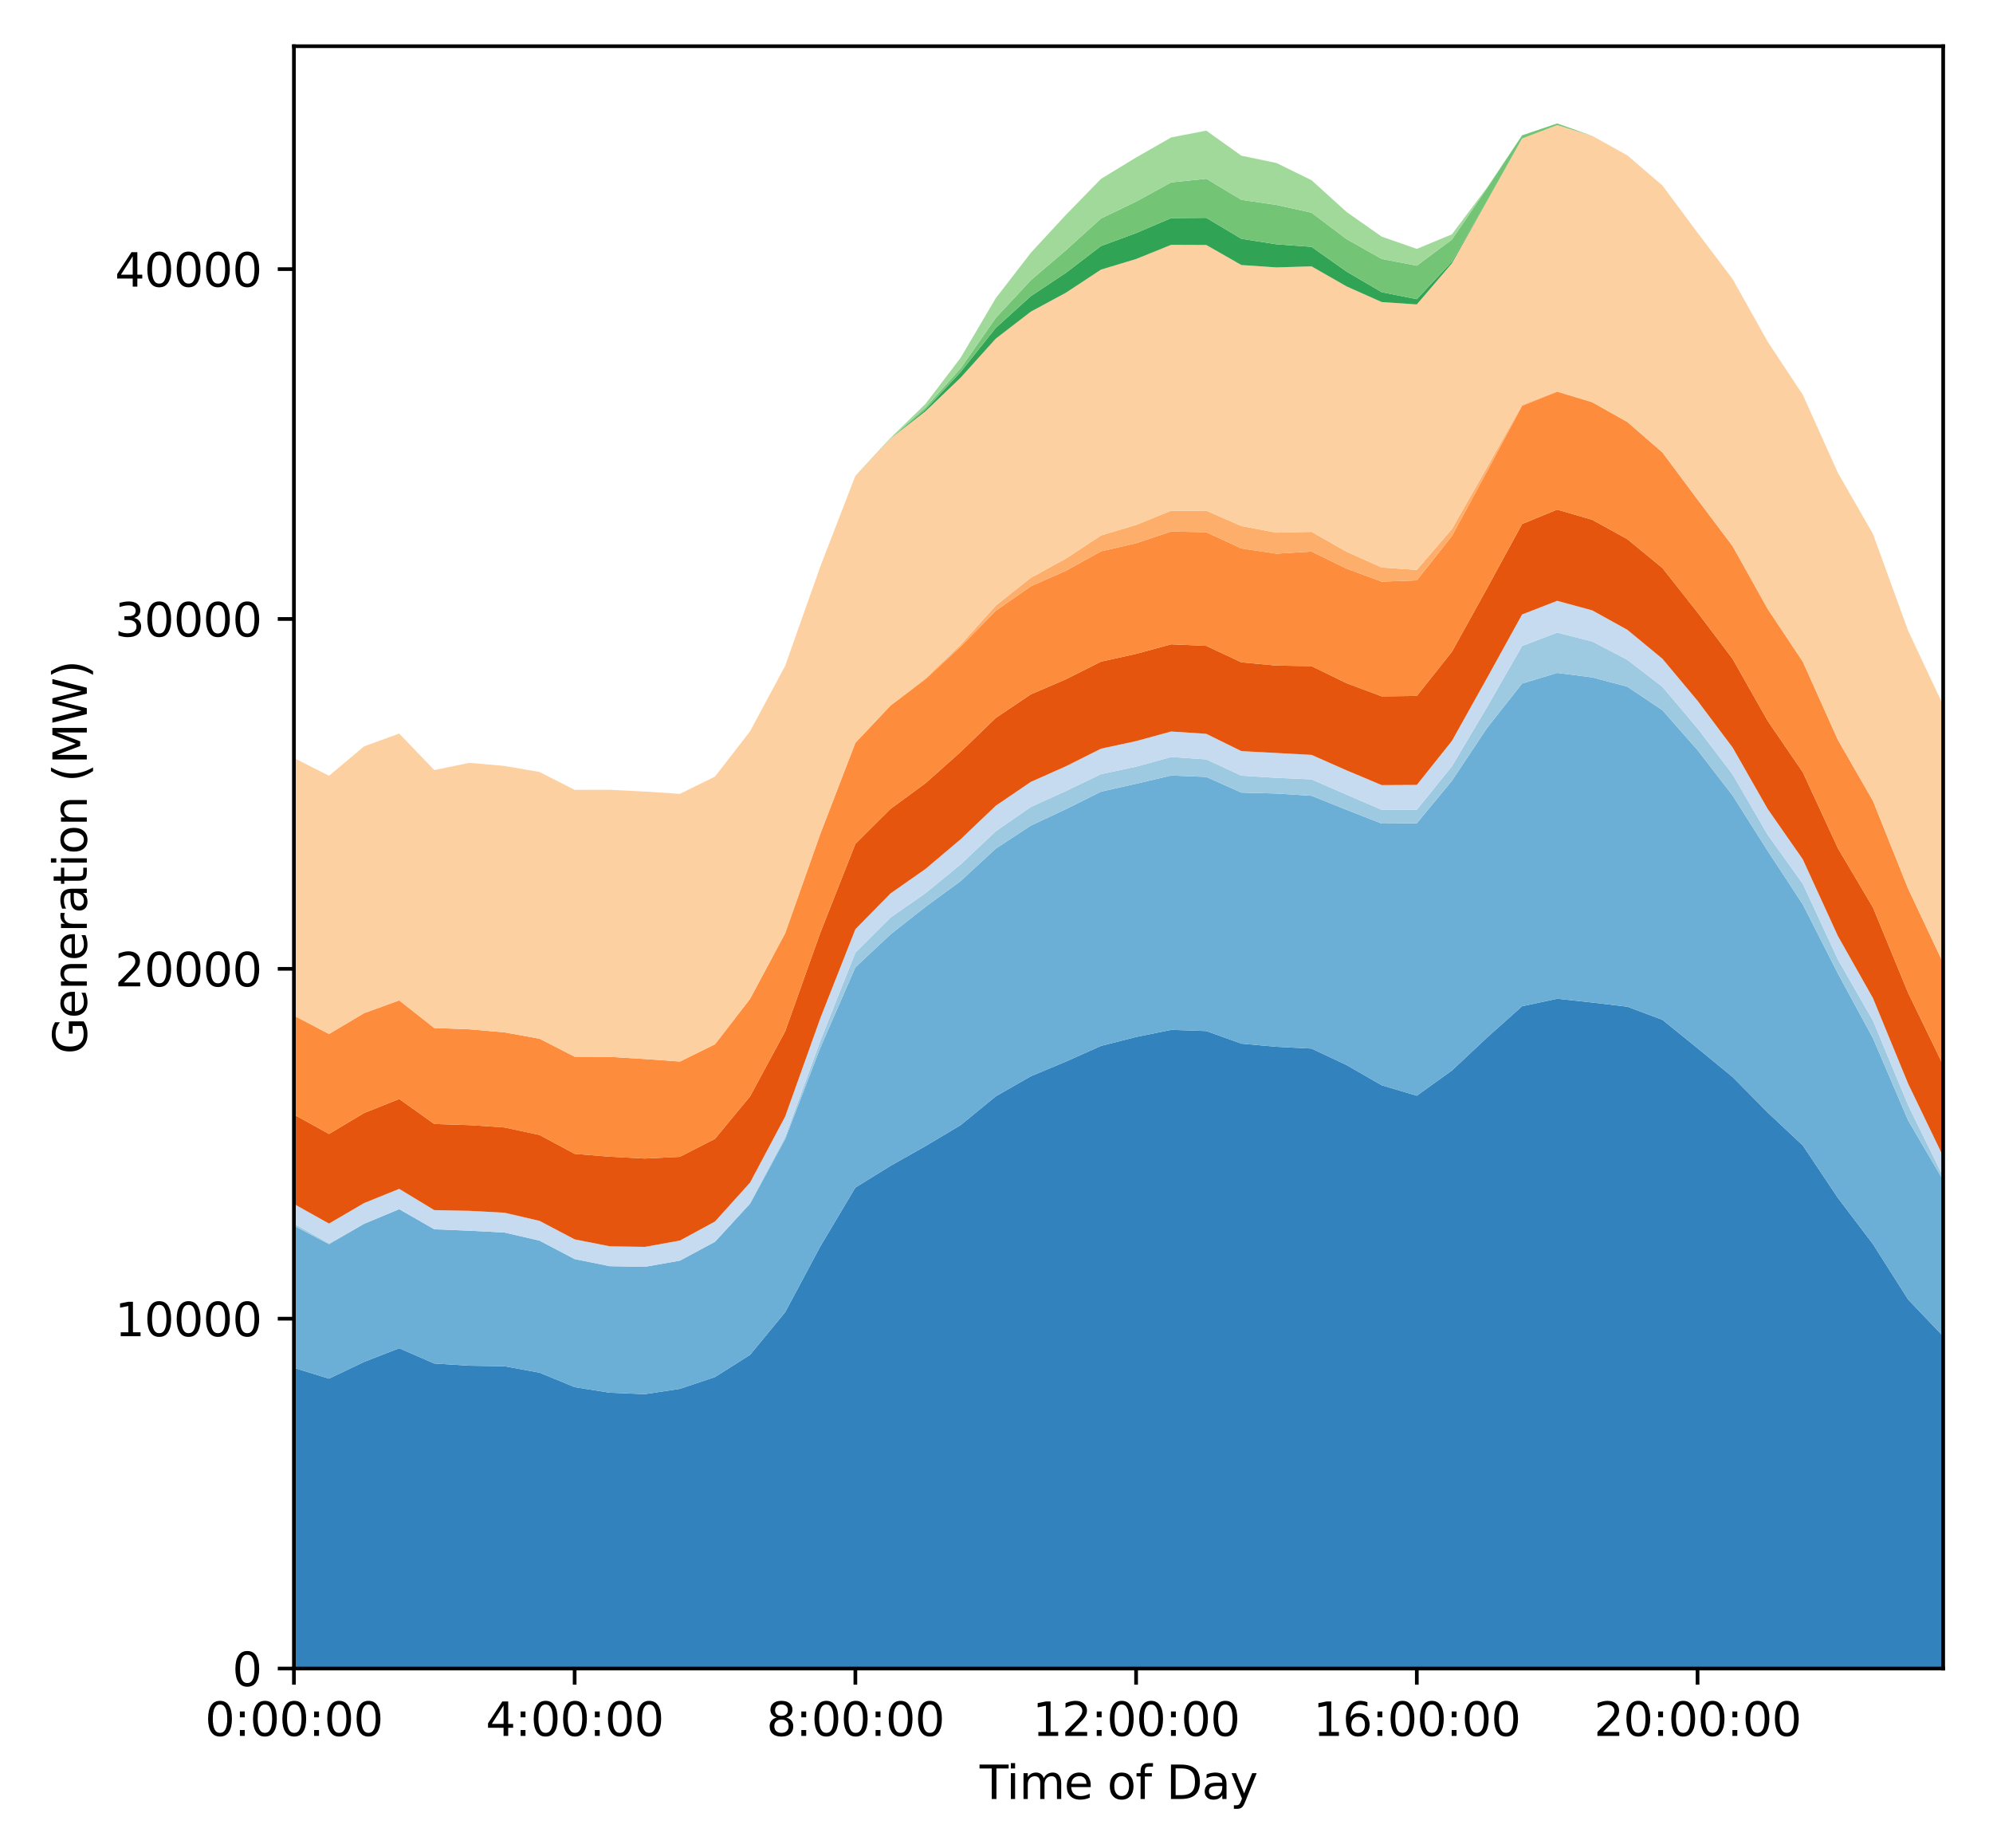 <?xml version="1.0" encoding="utf-8" standalone="no"?>
<!DOCTYPE svg PUBLIC "-//W3C//DTD SVG 1.1//EN"
  "http://www.w3.org/Graphics/SVG/1.1/DTD/svg11.dtd">
<svg height="400.56pt" version="1.1" viewBox="0 0 432 400.56" width="432pt" xmlns="http://www.w3.org/2000/svg" xmlns:xlink="http://www.w3.org/1999/xlink">
 <defs>
  <style type="text/css">*{stroke-linecap:butt;stroke-linejoin:round;}</style>
 </defs>
 <g id="figure_1">
  <g id="patch_1">
   <path d="M 0 400.56 
L 432 400.56 
L 432 0 
L 0 0 
z
" style="fill:#ffffff;"/>
  </g>
  <g id="axes_1">
   <g id="patch_2">
    <path d="M 63.71 361.654 
L 421.2 361.654 
L 421.2 10.014 
L 63.71 10.014 
z
" style="fill:#ffffff;"/>
   </g>
   <g id="PolyCollection_1">
    <path clip-path="url(#p3f88d09dbf)" d="M 63.71 296.484 
L 63.71 361.654 
L 71.316 361.654 
L 78.922 361.654 
L 86.529 361.654 
L 94.135 361.654 
L 101.741 361.654 
L 109.347 361.654 
L 116.953 361.654 
L 124.559 361.654 
L 132.166 361.654 
L 139.772 361.654 
L 147.378 361.654 
L 154.984 361.654 
L 162.59 361.654 
L 170.196 361.654 
L 177.803 361.654 
L 185.409 361.654 
L 193.015 361.654 
L 200.621 361.654 
L 208.227 361.654 
L 215.833 361.654 
L 223.44 361.654 
L 231.046 361.654 
L 238.652 361.654 
L 246.258 361.654 
L 253.864 361.654 
L 261.47 361.654 
L 269.077 361.654 
L 276.683 361.654 
L 284.289 361.654 
L 291.895 361.654 
L 299.501 361.654 
L 307.107 361.654 
L 314.714 361.654 
L 322.32 361.654 
L 329.926 361.654 
L 337.532 361.654 
L 345.138 361.654 
L 352.744 361.654 
L 360.351 361.654 
L 367.957 361.654 
L 375.563 361.654 
L 383.169 361.654 
L 390.775 361.654 
L 398.381 361.654 
L 405.988 361.654 
L 413.594 361.654 
L 421.2 361.654 
L 421.2 289.639 
L 421.2 289.639 
L 413.594 281.653 
L 405.988 269.67 
L 398.381 259.648 
L 390.775 248.275 
L 383.169 241.144 
L 375.563 233.445 
L 367.957 227.204 
L 360.351 221.048 
L 352.744 218.199 
L 345.138 217.292 
L 337.532 216.472 
L 329.926 218.102 
L 322.32 224.891 
L 314.714 232.03 
L 307.107 237.494 
L 299.501 235.234 
L 291.895 230.852 
L 284.289 227.276 
L 276.683 226.89 
L 269.077 226.202 
L 261.47 223.479 
L 253.864 223.222 
L 246.258 224.762 
L 238.652 226.7 
L 231.046 230.091 
L 223.44 233.276 
L 215.833 237.637 
L 208.227 243.866 
L 200.621 248.402 
L 193.015 252.699 
L 185.409 257.405 
L 177.803 270.176 
L 170.196 284.411 
L 162.59 293.656 
L 154.984 298.474 
L 147.378 301.025 
L 139.772 302.184 
L 132.166 301.864 
L 124.559 300.656 
L 116.953 297.526 
L 109.347 296.129 
L 101.741 296.012 
L 94.135 295.54 
L 86.529 292.228 
L 78.922 295.188 
L 71.316 298.817 
L 63.71 296.484 
z
" style="fill:#3182bd;"/>
   </g>
   <g id="PolyCollection_2">
    <path clip-path="url(#p3f88d09dbf)" d="M 63.71 265.662 
L 63.71 296.484 
L 71.316 298.817 
L 78.922 295.188 
L 86.529 292.228 
L 94.135 295.54 
L 101.741 296.012 
L 109.347 296.129 
L 116.953 297.526 
L 124.559 300.656 
L 132.166 301.864 
L 139.772 302.184 
L 147.378 301.025 
L 154.984 298.474 
L 162.59 293.656 
L 170.196 284.411 
L 177.803 270.176 
L 185.409 257.405 
L 193.015 252.699 
L 200.621 248.402 
L 208.227 243.866 
L 215.833 237.637 
L 223.44 233.276 
L 231.046 230.091 
L 238.652 226.7 
L 246.258 224.762 
L 253.864 223.222 
L 261.47 223.479 
L 269.077 226.202 
L 276.683 226.89 
L 284.289 227.276 
L 291.895 230.852 
L 299.501 235.234 
L 307.107 237.494 
L 314.714 232.03 
L 322.32 224.891 
L 329.926 218.102 
L 337.532 216.472 
L 345.138 217.292 
L 352.744 218.199 
L 360.351 221.048 
L 367.957 227.204 
L 375.563 233.445 
L 383.169 241.144 
L 390.775 248.275 
L 398.381 259.648 
L 405.988 269.67 
L 413.594 281.653 
L 421.2 289.639 
L 421.2 255.823 
L 421.2 255.823 
L 413.594 242.818 
L 405.988 225.052 
L 398.381 211.01 
L 390.775 196.039 
L 383.169 184.441 
L 375.563 172.443 
L 367.957 162.576 
L 360.351 153.945 
L 352.744 148.84 
L 345.138 146.819 
L 337.532 145.849 
L 329.926 148.158 
L 322.32 157.792 
L 314.714 169.237 
L 307.107 178.433 
L 299.501 178.507 
L 291.895 175.536 
L 284.289 172.479 
L 276.683 171.998 
L 269.077 171.794 
L 261.47 168.395 
L 253.864 168.092 
L 246.258 169.873 
L 238.652 171.587 
L 231.046 175.38 
L 223.44 178.947 
L 215.833 183.932 
L 208.227 190.974 
L 200.621 196.547 
L 193.015 202.532 
L 185.409 209.662 
L 177.803 227.111 
L 170.196 246.872 
L 162.59 260.908 
L 154.984 269.153 
L 147.378 273.237 
L 139.772 274.579 
L 132.166 274.438 
L 124.559 272.903 
L 116.953 268.909 
L 109.347 267.147 
L 101.741 266.751 
L 94.135 266.445 
L 86.529 262.094 
L 78.922 265.257 
L 71.316 269.676 
L 63.71 265.662 
z
" style="fill:#6baed6;"/>
   </g>
   <g id="PolyCollection_3">
    <path clip-path="url(#p3f88d09dbf)" d="M 63.71 265.202 
L 63.71 265.662 
L 71.316 269.676 
L 78.922 265.257 
L 86.529 262.094 
L 94.135 266.445 
L 101.741 266.751 
L 109.347 267.147 
L 116.953 268.909 
L 124.559 272.903 
L 132.166 274.438 
L 139.772 274.579 
L 147.378 273.237 
L 154.984 269.153 
L 162.59 260.908 
L 170.196 246.872 
L 177.803 227.111 
L 185.409 209.662 
L 193.015 202.532 
L 200.621 196.547 
L 208.227 190.974 
L 215.833 183.932 
L 223.44 178.947 
L 231.046 175.38 
L 238.652 171.587 
L 246.258 169.873 
L 253.864 168.092 
L 261.47 168.395 
L 269.077 171.794 
L 276.683 171.998 
L 284.289 172.479 
L 291.895 175.536 
L 299.501 178.507 
L 307.107 178.433 
L 314.714 169.237 
L 322.32 157.792 
L 329.926 148.158 
L 337.532 145.849 
L 345.138 146.819 
L 352.744 148.84 
L 360.351 153.945 
L 367.957 162.576 
L 375.563 172.443 
L 383.169 184.441 
L 390.775 196.039 
L 398.381 211.01 
L 405.988 225.052 
L 413.594 242.818 
L 421.2 255.823 
L 421.2 255.06 
L 421.2 255.06 
L 413.594 239.517 
L 405.988 221.234 
L 398.381 207.955 
L 390.775 191.557 
L 383.169 180.955 
L 375.563 167.861 
L 367.957 157.865 
L 360.351 148.865 
L 352.744 143.017 
L 345.138 139.04 
L 337.532 137.11 
L 329.926 140.014 
L 322.32 153.278 
L 314.714 166.087 
L 307.107 175.504 
L 299.501 175.528 
L 291.895 172.238 
L 284.289 168.925 
L 276.683 168.593 
L 269.077 168.116 
L 261.47 164.593 
L 253.864 164.078 
L 246.258 166.173 
L 238.652 167.794 
L 231.046 171.443 
L 223.44 174.908 
L 215.833 180.18 
L 208.227 187.359 
L 200.621 193.584 
L 193.015 198.883 
L 185.409 206.477 
L 177.803 225.647 
L 170.196 246.413 
L 162.59 260.7 
L 154.984 269.114 
L 147.378 273.237 
L 139.772 274.579 
L 132.166 274.438 
L 124.559 272.892 
L 116.953 268.873 
L 109.347 267.147 
L 101.741 266.751 
L 94.135 266.414 
L 86.529 262.045 
L 78.922 265.203 
L 71.316 269.495 
L 63.71 265.202 
z
" style="fill:#9ecae1;"/>
   </g>
   <g id="PolyCollection_4">
    <path clip-path="url(#p3f88d09dbf)" d="M 63.71 260.955 
L 63.71 265.202 
L 71.316 269.495 
L 78.922 265.203 
L 86.529 262.045 
L 94.135 266.414 
L 101.741 266.751 
L 109.347 267.147 
L 116.953 268.873 
L 124.559 272.892 
L 132.166 274.438 
L 139.772 274.579 
L 147.378 273.237 
L 154.984 269.114 
L 162.59 260.7 
L 170.196 246.413 
L 177.803 225.647 
L 185.409 206.477 
L 193.015 198.883 
L 200.621 193.584 
L 208.227 187.359 
L 215.833 180.18 
L 223.44 174.908 
L 231.046 171.443 
L 238.652 167.794 
L 246.258 166.173 
L 253.864 164.078 
L 261.47 164.593 
L 269.077 168.116 
L 276.683 168.593 
L 284.289 168.925 
L 291.895 172.238 
L 299.501 175.528 
L 307.107 175.504 
L 314.714 166.087 
L 322.32 153.278 
L 329.926 140.014 
L 337.532 137.11 
L 345.138 139.04 
L 352.744 143.017 
L 360.351 148.865 
L 367.957 157.865 
L 375.563 167.861 
L 383.169 180.955 
L 390.775 191.557 
L 398.381 207.955 
L 405.988 221.234 
L 413.594 239.517 
L 421.2 255.06 
L 421.2 250.661 
L 421.2 250.661 
L 413.594 234.861 
L 405.988 216.354 
L 398.381 202.873 
L 390.775 186.263 
L 383.169 175.347 
L 375.563 162.017 
L 367.957 151.885 
L 360.351 142.786 
L 352.744 136.51 
L 345.138 132.298 
L 337.532 130.225 
L 329.926 133.183 
L 322.32 146.965 
L 314.714 160.588 
L 307.107 170.129 
L 299.501 170.17 
L 291.895 166.977 
L 284.289 163.617 
L 276.683 163.205 
L 269.077 162.798 
L 261.47 159.057 
L 253.864 158.551 
L 246.258 160.628 
L 238.652 162.269 
L 231.046 166.084 
L 223.44 169.469 
L 215.833 174.644 
L 208.227 181.9 
L 200.621 188.333 
L 193.015 193.659 
L 185.409 201.408 
L 177.803 220.711 
L 170.196 241.99 
L 162.59 256.305 
L 154.984 264.755 
L 147.378 268.883 
L 139.772 270.258 
L 132.166 270.131 
L 124.559 268.624 
L 116.953 264.619 
L 109.347 262.851 
L 101.741 262.442 
L 94.135 262.29 
L 86.529 257.683 
L 78.922 260.758 
L 71.316 265.204 
L 63.71 260.955 
z
" style="fill:#c6dbef;"/>
   </g>
   <g id="PolyCollection_5">
    <path clip-path="url(#p3f88d09dbf)" d="M 63.71 241.577 
L 63.71 260.955 
L 71.316 265.204 
L 78.922 260.758 
L 86.529 257.683 
L 94.135 262.29 
L 101.741 262.442 
L 109.347 262.851 
L 116.953 264.619 
L 124.559 268.624 
L 132.166 270.131 
L 139.772 270.258 
L 147.378 268.883 
L 154.984 264.755 
L 162.59 256.305 
L 170.196 241.99 
L 177.803 220.711 
L 185.409 201.408 
L 193.015 193.659 
L 200.621 188.333 
L 208.227 181.9 
L 215.833 174.644 
L 223.44 169.469 
L 231.046 166.084 
L 238.652 162.269 
L 246.258 160.628 
L 253.864 158.551 
L 261.47 159.057 
L 269.077 162.798 
L 276.683 163.205 
L 284.289 163.617 
L 291.895 166.977 
L 299.501 170.17 
L 307.107 170.129 
L 314.714 160.588 
L 322.32 146.965 
L 329.926 133.183 
L 337.532 130.225 
L 345.138 132.298 
L 352.744 136.51 
L 360.351 142.786 
L 367.957 151.885 
L 375.563 162.017 
L 383.169 175.347 
L 390.775 186.263 
L 398.381 202.873 
L 405.988 216.354 
L 413.594 234.861 
L 421.2 250.661 
L 421.2 230.875 
L 421.2 230.875 
L 413.594 215.189 
L 405.988 196.706 
L 398.381 183.853 
L 390.775 167.379 
L 383.169 156.265 
L 375.563 142.821 
L 367.957 132.75 
L 360.351 123.115 
L 352.744 116.87 
L 345.138 112.667 
L 337.532 110.451 
L 329.926 113.575 
L 322.32 127.537 
L 314.714 141.274 
L 307.107 150.839 
L 299.501 150.93 
L 291.895 148.089 
L 284.289 144.383 
L 276.683 144.254 
L 269.077 143.555 
L 261.47 139.986 
L 253.864 139.649 
L 246.258 141.724 
L 238.652 143.407 
L 231.046 147.226 
L 223.44 150.497 
L 215.833 155.609 
L 208.227 162.979 
L 200.621 169.756 
L 193.015 175.331 
L 185.409 182.91 
L 177.803 202.195 
L 170.196 223.534 
L 162.59 237.628 
L 154.984 246.83 
L 147.378 250.733 
L 139.772 251.112 
L 132.166 250.711 
L 124.559 250.092 
L 116.953 246.003 
L 109.347 244.371 
L 101.741 243.864 
L 94.135 243.623 
L 86.529 238.203 
L 78.922 241.245 
L 71.316 245.785 
L 63.71 241.577 
z
" style="fill:#e6550d;"/>
   </g>
   <g id="PolyCollection_6">
    <path clip-path="url(#p3f88d09dbf)" d="M 63.71 220.128 
L 63.71 241.577 
L 71.316 245.785 
L 78.922 241.245 
L 86.529 238.203 
L 94.135 243.623 
L 101.741 243.864 
L 109.347 244.371 
L 116.953 246.003 
L 124.559 250.092 
L 132.166 250.711 
L 139.772 251.112 
L 147.378 250.733 
L 154.984 246.83 
L 162.59 237.628 
L 170.196 223.534 
L 177.803 202.195 
L 185.409 182.91 
L 193.015 175.331 
L 200.621 169.756 
L 208.227 162.979 
L 215.833 155.609 
L 223.44 150.497 
L 231.046 147.226 
L 238.652 143.407 
L 246.258 141.724 
L 253.864 139.649 
L 261.47 139.986 
L 269.077 143.555 
L 276.683 144.254 
L 284.289 144.383 
L 291.895 148.089 
L 299.501 150.93 
L 307.107 150.839 
L 314.714 141.274 
L 322.32 127.537 
L 329.926 113.575 
L 337.532 110.451 
L 345.138 112.667 
L 352.744 116.87 
L 360.351 123.115 
L 367.957 132.75 
L 375.563 142.821 
L 383.169 156.265 
L 390.775 167.379 
L 398.381 183.853 
L 405.988 196.706 
L 413.594 215.189 
L 421.2 230.875 
L 421.2 208.741 
L 421.2 208.741 
L 413.594 192.606 
L 405.988 173.604 
L 398.381 160.371 
L 390.775 143.432 
L 383.169 132.003 
L 375.563 118.386 
L 367.957 108.277 
L 360.351 98.071 
L 352.744 91.467 
L 345.138 87.181 
L 337.532 84.904 
L 329.926 87.973 
L 322.32 102.17 
L 314.714 116.173 
L 307.107 125.788 
L 299.501 126.072 
L 291.895 123.261 
L 284.289 119.55 
L 276.683 120.011 
L 269.077 118.874 
L 261.47 115.36 
L 253.864 115.194 
L 246.258 117.745 
L 238.652 119.502 
L 231.046 123.707 
L 223.44 127.074 
L 215.833 132.383 
L 208.227 140.148 
L 200.621 147.195 
L 193.015 152.938 
L 185.409 161.014 
L 177.803 180.761 
L 170.196 202.265 
L 162.59 216.496 
L 154.984 226.344 
L 147.378 230.089 
L 139.772 229.542 
L 132.166 229.077 
L 124.559 229.04 
L 116.953 225.144 
L 109.347 223.761 
L 101.741 223.102 
L 94.135 222.823 
L 86.529 216.836 
L 78.922 219.604 
L 71.316 224.116 
L 63.71 220.128 
z
" style="fill:#fd8d3c;"/>
   </g>
   <g id="PolyCollection_7">
    <path clip-path="url(#p3f88d09dbf)" d="M 63.71 220.128 
L 63.71 220.128 
L 71.316 224.116 
L 78.922 219.604 
L 86.529 216.836 
L 94.135 222.823 
L 101.741 223.102 
L 109.347 223.761 
L 116.953 225.144 
L 124.559 229.04 
L 132.166 229.077 
L 139.772 229.542 
L 147.378 230.089 
L 154.984 226.344 
L 162.59 216.496 
L 170.196 202.265 
L 177.803 180.761 
L 185.409 161.014 
L 193.015 152.938 
L 200.621 147.195 
L 208.227 140.148 
L 215.833 132.383 
L 223.44 127.074 
L 231.046 123.707 
L 238.652 119.502 
L 246.258 117.745 
L 253.864 115.194 
L 261.47 115.36 
L 269.077 118.874 
L 276.683 120.011 
L 284.289 119.55 
L 291.895 123.261 
L 299.501 126.072 
L 307.107 125.788 
L 314.714 116.173 
L 322.32 102.17 
L 329.926 87.973 
L 337.532 84.904 
L 345.138 87.181 
L 352.744 91.467 
L 360.351 98.071 
L 367.957 108.277 
L 375.563 118.386 
L 383.169 132.003 
L 390.775 143.432 
L 398.381 160.371 
L 405.988 173.604 
L 413.594 192.606 
L 421.2 208.741 
L 421.2 208.741 
L 421.2 208.741 
L 413.594 192.606 
L 405.988 173.604 
L 398.381 160.371 
L 390.775 143.432 
L 383.169 132.003 
L 375.563 118.386 
L 367.957 108.276 
L 360.351 98.07 
L 352.744 91.465 
L 345.138 87.179 
L 337.532 84.795 
L 329.926 87.757 
L 322.32 101.32 
L 314.714 114.682 
L 307.107 123.517 
L 299.501 123.006 
L 291.895 119.594 
L 284.289 115.272 
L 276.683 115.456 
L 269.077 114.015 
L 261.47 110.689 
L 253.864 110.693 
L 246.258 113.777 
L 238.652 116.059 
L 231.046 121.07 
L 223.44 125.238 
L 215.833 131.272 
L 208.227 139.759 
L 200.621 147 
L 193.015 152.936 
L 185.409 161.013 
L 177.803 180.761 
L 170.196 202.264 
L 162.59 216.496 
L 154.984 226.344 
L 147.378 230.089 
L 139.772 229.542 
L 132.166 229.077 
L 124.559 229.04 
L 116.953 225.144 
L 109.347 223.761 
L 101.741 223.102 
L 94.135 222.823 
L 86.529 216.836 
L 78.922 219.604 
L 71.316 224.116 
L 63.71 220.128 
z
" style="fill:#fdae6b;"/>
   </g>
   <g id="PolyCollection_8">
    <path clip-path="url(#p3f88d09dbf)" d="M 63.71 164.29 
L 63.71 220.128 
L 71.316 224.116 
L 78.922 219.604 
L 86.529 216.836 
L 94.135 222.823 
L 101.741 223.102 
L 109.347 223.761 
L 116.953 225.144 
L 124.559 229.04 
L 132.166 229.077 
L 139.772 229.542 
L 147.378 230.089 
L 154.984 226.344 
L 162.59 216.496 
L 170.196 202.264 
L 177.803 180.761 
L 185.409 161.013 
L 193.015 152.936 
L 200.621 147 
L 208.227 139.759 
L 215.833 131.272 
L 223.44 125.238 
L 231.046 121.07 
L 238.652 116.059 
L 246.258 113.777 
L 253.864 110.693 
L 261.47 110.689 
L 269.077 114.015 
L 276.683 115.456 
L 284.289 115.272 
L 291.895 119.594 
L 299.501 123.006 
L 307.107 123.517 
L 314.714 114.682 
L 322.32 101.32 
L 329.926 87.757 
L 337.532 84.795 
L 345.138 87.179 
L 352.744 91.465 
L 360.351 98.07 
L 367.957 108.276 
L 375.563 118.386 
L 383.169 132.003 
L 390.775 143.432 
L 398.381 160.371 
L 405.988 173.604 
L 413.594 192.606 
L 421.2 208.741 
L 421.2 152.856 
L 421.2 152.856 
L 413.594 136.686 
L 405.988 115.748 
L 398.381 102.493 
L 390.775 85.571 
L 383.169 74.078 
L 375.563 60.489 
L 367.957 50.45 
L 360.351 40.221 
L 352.744 33.686 
L 345.138 29.462 
L 337.532 27.114 
L 329.926 30.034 
L 322.32 43.607 
L 314.714 57.08 
L 307.107 65.984 
L 299.501 65.473 
L 291.895 62.081 
L 284.289 57.732 
L 276.683 57.959 
L 269.077 57.442 
L 261.47 53.101 
L 253.864 53.067 
L 246.258 56.139 
L 238.652 58.438 
L 231.046 63.445 
L 223.44 67.552 
L 215.833 73.409 
L 208.227 81.858 
L 200.621 89.129 
L 193.015 95.054 
L 185.409 103.13 
L 177.803 122.823 
L 170.196 144.307 
L 162.59 158.501 
L 154.984 168.325 
L 147.378 172.067 
L 139.772 171.571 
L 132.166 171.187 
L 124.559 171.197 
L 116.953 167.332 
L 109.347 166.016 
L 101.741 165.348 
L 94.135 166.911 
L 86.529 158.996 
L 78.922 161.77 
L 71.316 168.149 
L 63.71 164.29 
z
" style="fill:#fdd0a2;"/>
   </g>
   <g id="PolyCollection_9">
    <path clip-path="url(#p3f88d09dbf)" d="M 63.71 164.29 
L 63.71 164.29 
L 71.316 168.149 
L 78.922 161.77 
L 86.529 158.996 
L 94.135 166.911 
L 101.741 165.348 
L 109.347 166.016 
L 116.953 167.332 
L 124.559 171.197 
L 132.166 171.187 
L 139.772 171.571 
L 147.378 172.067 
L 154.984 168.325 
L 162.59 158.501 
L 170.196 144.307 
L 177.803 122.823 
L 185.409 103.13 
L 193.015 95.054 
L 200.621 89.129 
L 208.227 81.858 
L 215.833 73.409 
L 223.44 67.552 
L 231.046 63.445 
L 238.652 58.438 
L 246.258 56.139 
L 253.864 53.067 
L 261.47 53.101 
L 269.077 57.442 
L 276.683 57.959 
L 284.289 57.732 
L 291.895 62.081 
L 299.501 65.473 
L 307.107 65.984 
L 314.714 57.08 
L 322.32 43.607 
L 329.926 30.034 
L 337.532 27.114 
L 345.138 29.462 
L 352.744 33.686 
L 360.351 40.221 
L 367.957 50.45 
L 375.563 60.489 
L 383.169 74.078 
L 390.775 85.571 
L 398.381 102.493 
L 405.988 115.748 
L 413.594 136.686 
L 421.2 152.856 
L 421.2 152.856 
L 421.2 152.856 
L 413.594 136.686 
L 405.988 115.748 
L 398.381 102.493 
L 390.775 85.571 
L 383.169 74.078 
L 375.563 60.489 
L 367.957 50.45 
L 360.351 40.221 
L 352.744 33.686 
L 345.138 29.462 
L 337.532 27.114 
L 329.926 30.033 
L 322.32 43.562 
L 314.714 56.724 
L 307.107 64.844 
L 299.501 63.326 
L 291.895 58.871 
L 284.289 53.503 
L 276.683 52.946 
L 269.077 51.755 
L 261.47 47.207 
L 253.864 47.267 
L 246.258 50.514 
L 238.652 53.324 
L 231.046 59.128 
L 223.44 64.188 
L 215.833 71.074 
L 208.227 80.619 
L 200.621 88.761 
L 193.015 95.018 
L 185.409 103.13 
L 177.803 122.823 
L 170.196 144.307 
L 162.59 158.501 
L 154.984 168.325 
L 147.378 172.067 
L 139.772 171.571 
L 132.166 171.187 
L 124.559 171.197 
L 116.953 167.332 
L 109.347 166.016 
L 101.741 165.348 
L 94.135 166.911 
L 86.529 158.996 
L 78.922 161.77 
L 71.316 168.149 
L 63.71 164.29 
z
" style="fill:#31a354;"/>
   </g>
   <g id="PolyCollection_10">
    <path clip-path="url(#p3f88d09dbf)" d="M 63.71 164.29 
L 63.71 164.29 
L 71.316 168.149 
L 78.922 161.77 
L 86.529 158.996 
L 94.135 166.911 
L 101.741 165.348 
L 109.347 166.016 
L 116.953 167.332 
L 124.559 171.197 
L 132.166 171.187 
L 139.772 171.571 
L 147.378 172.067 
L 154.984 168.325 
L 162.59 158.501 
L 170.196 144.307 
L 177.803 122.823 
L 185.409 103.13 
L 193.015 95.018 
L 200.621 88.761 
L 208.227 80.619 
L 215.833 71.074 
L 223.44 64.188 
L 231.046 59.128 
L 238.652 53.324 
L 246.258 50.514 
L 253.864 47.267 
L 261.47 47.207 
L 269.077 51.755 
L 276.683 52.946 
L 284.289 53.503 
L 291.895 58.871 
L 299.501 63.326 
L 307.107 64.844 
L 314.714 56.724 
L 322.32 43.562 
L 329.926 30.033 
L 337.532 27.114 
L 345.138 29.462 
L 352.744 33.686 
L 360.351 40.221 
L 367.957 50.45 
L 375.563 60.489 
L 383.169 74.078 
L 390.775 85.571 
L 398.381 102.493 
L 405.988 115.748 
L 413.594 136.686 
L 421.2 152.856 
L 421.2 152.856 
L 421.2 152.856 
L 413.594 136.686 
L 405.988 115.748 
L 398.381 102.492 
L 390.775 85.571 
L 383.169 74.078 
L 375.563 60.489 
L 367.957 50.447 
L 360.351 40.218 
L 352.744 33.68 
L 345.138 29.456 
L 337.532 26.759 
L 329.926 29.332 
L 322.32 40.803 
L 314.714 51.926 
L 307.107 57.581 
L 299.501 56.125 
L 291.895 51.834 
L 284.289 46.104 
L 276.683 44.417 
L 269.077 43.313 
L 261.47 38.74 
L 253.864 39.533 
L 246.258 43.694 
L 238.652 47.352 
L 231.046 54.233 
L 223.44 60.744 
L 215.833 68.916 
L 208.227 79.838 
L 200.621 88.31 
L 193.015 95.014 
L 185.409 103.126 
L 177.803 122.821 
L 170.196 144.305 
L 162.59 158.499 
L 154.984 168.323 
L 147.378 172.067 
L 139.772 171.571 
L 132.166 171.187 
L 124.559 171.197 
L 116.953 167.332 
L 109.347 166.016 
L 101.741 165.348 
L 94.135 166.911 
L 86.529 158.996 
L 78.922 161.77 
L 71.316 168.149 
L 63.71 164.29 
z
" style="fill:#74c476;"/>
   </g>
   <g id="PolyCollection_11">
    <path clip-path="url(#p3f88d09dbf)" d="M 63.71 164.29 
L 63.71 164.29 
L 71.316 168.149 
L 78.922 161.77 
L 86.529 158.996 
L 94.135 166.911 
L 101.741 165.348 
L 109.347 166.016 
L 116.953 167.332 
L 124.559 171.197 
L 132.166 171.187 
L 139.772 171.571 
L 147.378 172.067 
L 154.984 168.323 
L 162.59 158.499 
L 170.196 144.305 
L 177.803 122.821 
L 185.409 103.126 
L 193.015 95.014 
L 200.621 88.31 
L 208.227 79.838 
L 215.833 68.916 
L 223.44 60.744 
L 231.046 54.233 
L 238.652 47.352 
L 246.258 43.694 
L 253.864 39.533 
L 261.47 38.74 
L 269.077 43.313 
L 276.683 44.417 
L 284.289 46.104 
L 291.895 51.834 
L 299.501 56.125 
L 307.107 57.581 
L 314.714 51.926 
L 322.32 40.803 
L 329.926 29.332 
L 337.532 26.759 
L 345.138 29.456 
L 352.744 33.68 
L 360.351 40.218 
L 367.957 50.447 
L 375.563 60.489 
L 383.169 74.078 
L 390.775 85.571 
L 398.381 102.492 
L 405.988 115.748 
L 413.594 136.686 
L 421.2 152.856 
L 421.2 152.856 
L 421.2 152.856 
L 413.594 136.686 
L 405.988 115.748 
L 398.381 102.492 
L 390.775 85.571 
L 383.169 74.078 
L 375.563 60.489 
L 367.957 50.447 
L 360.351 40.218 
L 352.744 33.68 
L 345.138 29.456 
L 337.532 26.759 
L 329.926 29.33 
L 322.32 40.656 
L 314.714 50.787 
L 307.107 53.947 
L 299.501 51.293 
L 291.895 45.953 
L 284.289 39.062 
L 276.683 35.328 
L 269.077 33.745 
L 261.47 28.313 
L 253.864 29.788 
L 246.258 34.139 
L 238.652 38.767 
L 231.046 46.567 
L 223.44 54.794 
L 215.833 64.646 
L 208.227 77.544 
L 200.621 87.529 
L 193.015 94.925 
L 185.409 103.124 
L 177.803 122.821 
L 170.196 144.305 
L 162.59 158.499 
L 154.984 168.323 
L 147.378 172.067 
L 139.772 171.571 
L 132.166 171.187 
L 124.559 171.197 
L 116.953 167.332 
L 109.347 166.016 
L 101.741 165.348 
L 94.135 166.911 
L 86.529 158.996 
L 78.922 161.77 
L 71.316 168.149 
L 63.71 164.29 
z
" style="fill:#a1d99b;"/>
   </g>
   <g id="matplotlib.axis_1">
    <g id="xtick_1">
     <g id="line2d_1">
      <defs>
       <path d="M 0 0 
L 0 3.5 
" id="mf8d3fa1a72" style="stroke:#000000;stroke-width:0.8;"/>
      </defs>
      <g>
       <use style="stroke:#000000;stroke-width:0.8;" x="63.71" xlink:href="#mf8d3fa1a72" y="361.654"/>
      </g>
     </g>
     <g id="text_1">
      <!-- 0:00:00 -->
      <g transform="translate(44.435 376.252)scale(0.1 -0.1)">
       <defs>
        <path d="M 2034 4250 
Q 1547 4250 1301 3770 
Q 1056 3291 1056 2328 
Q 1056 1369 1301 889 
Q 1547 409 2034 409 
Q 2525 409 2770 889 
Q 3016 1369 3016 2328 
Q 3016 3291 2770 3770 
Q 2525 4250 2034 4250 
z
M 2034 4750 
Q 2819 4750 3233 4129 
Q 3647 3509 3647 2328 
Q 3647 1150 3233 529 
Q 2819 -91 2034 -91 
Q 1250 -91 836 529 
Q 422 1150 422 2328 
Q 422 3509 836 4129 
Q 1250 4750 2034 4750 
z
" id="DejaVuSans-30" transform="scale(0.016)"/>
        <path d="M 750 794 
L 1409 794 
L 1409 0 
L 750 0 
L 750 794 
z
M 750 3309 
L 1409 3309 
L 1409 2516 
L 750 2516 
L 750 3309 
z
" id="DejaVuSans-3a" transform="scale(0.016)"/>
       </defs>
       <use xlink:href="#DejaVuSans-30"/>
       <use x="63.623" xlink:href="#DejaVuSans-3a"/>
       <use x="97.314" xlink:href="#DejaVuSans-30"/>
       <use x="160.938" xlink:href="#DejaVuSans-30"/>
       <use x="224.561" xlink:href="#DejaVuSans-3a"/>
       <use x="258.252" xlink:href="#DejaVuSans-30"/>
       <use x="321.875" xlink:href="#DejaVuSans-30"/>
      </g>
     </g>
    </g>
    <g id="xtick_2">
     <g id="line2d_2">
      <g>
       <use style="stroke:#000000;stroke-width:0.8;" x="124.559" xlink:href="#mf8d3fa1a72" y="361.654"/>
      </g>
     </g>
     <g id="text_2">
      <!-- 4:00:00 -->
      <g transform="translate(105.284 376.252)scale(0.1 -0.1)">
       <defs>
        <path d="M 2419 4116 
L 825 1625 
L 2419 1625 
L 2419 4116 
z
M 2253 4666 
L 3047 4666 
L 3047 1625 
L 3713 1625 
L 3713 1100 
L 3047 1100 
L 3047 0 
L 2419 0 
L 2419 1100 
L 313 1100 
L 313 1709 
L 2253 4666 
z
" id="DejaVuSans-34" transform="scale(0.016)"/>
       </defs>
       <use xlink:href="#DejaVuSans-34"/>
       <use x="63.623" xlink:href="#DejaVuSans-3a"/>
       <use x="97.314" xlink:href="#DejaVuSans-30"/>
       <use x="160.938" xlink:href="#DejaVuSans-30"/>
       <use x="224.561" xlink:href="#DejaVuSans-3a"/>
       <use x="258.252" xlink:href="#DejaVuSans-30"/>
       <use x="321.875" xlink:href="#DejaVuSans-30"/>
      </g>
     </g>
    </g>
    <g id="xtick_3">
     <g id="line2d_3">
      <g>
       <use style="stroke:#000000;stroke-width:0.8;" x="185.409" xlink:href="#mf8d3fa1a72" y="361.654"/>
      </g>
     </g>
     <g id="text_3">
      <!-- 8:00:00 -->
      <g transform="translate(166.134 376.252)scale(0.1 -0.1)">
       <defs>
        <path d="M 2034 2216 
Q 1584 2216 1326 1975 
Q 1069 1734 1069 1313 
Q 1069 891 1326 650 
Q 1584 409 2034 409 
Q 2484 409 2743 651 
Q 3003 894 3003 1313 
Q 3003 1734 2745 1975 
Q 2488 2216 2034 2216 
z
M 1403 2484 
Q 997 2584 770 2862 
Q 544 3141 544 3541 
Q 544 4100 942 4425 
Q 1341 4750 2034 4750 
Q 2731 4750 3128 4425 
Q 3525 4100 3525 3541 
Q 3525 3141 3298 2862 
Q 3072 2584 2669 2484 
Q 3125 2378 3379 2068 
Q 3634 1759 3634 1313 
Q 3634 634 3220 271 
Q 2806 -91 2034 -91 
Q 1263 -91 848 271 
Q 434 634 434 1313 
Q 434 1759 690 2068 
Q 947 2378 1403 2484 
z
M 1172 3481 
Q 1172 3119 1398 2916 
Q 1625 2713 2034 2713 
Q 2441 2713 2670 2916 
Q 2900 3119 2900 3481 
Q 2900 3844 2670 4047 
Q 2441 4250 2034 4250 
Q 1625 4250 1398 4047 
Q 1172 3844 1172 3481 
z
" id="DejaVuSans-38" transform="scale(0.016)"/>
       </defs>
       <use xlink:href="#DejaVuSans-38"/>
       <use x="63.623" xlink:href="#DejaVuSans-3a"/>
       <use x="97.314" xlink:href="#DejaVuSans-30"/>
       <use x="160.938" xlink:href="#DejaVuSans-30"/>
       <use x="224.561" xlink:href="#DejaVuSans-3a"/>
       <use x="258.252" xlink:href="#DejaVuSans-30"/>
       <use x="321.875" xlink:href="#DejaVuSans-30"/>
      </g>
     </g>
    </g>
    <g id="xtick_4">
     <g id="line2d_4">
      <g>
       <use style="stroke:#000000;stroke-width:0.8;" x="246.258" xlink:href="#mf8d3fa1a72" y="361.654"/>
      </g>
     </g>
     <g id="text_4">
      <!-- 12:00:00 -->
      <g transform="translate(223.802 376.252)scale(0.1 -0.1)">
       <defs>
        <path d="M 794 531 
L 1825 531 
L 1825 4091 
L 703 3866 
L 703 4441 
L 1819 4666 
L 2450 4666 
L 2450 531 
L 3481 531 
L 3481 0 
L 794 0 
L 794 531 
z
" id="DejaVuSans-31" transform="scale(0.016)"/>
        <path d="M 1228 531 
L 3431 531 
L 3431 0 
L 469 0 
L 469 531 
Q 828 903 1448 1529 
Q 2069 2156 2228 2338 
Q 2531 2678 2651 2914 
Q 2772 3150 2772 3378 
Q 2772 3750 2511 3984 
Q 2250 4219 1831 4219 
Q 1534 4219 1204 4116 
Q 875 4013 500 3803 
L 500 4441 
Q 881 4594 1212 4672 
Q 1544 4750 1819 4750 
Q 2544 4750 2975 4387 
Q 3406 4025 3406 3419 
Q 3406 3131 3298 2873 
Q 3191 2616 2906 2266 
Q 2828 2175 2409 1742 
Q 1991 1309 1228 531 
z
" id="DejaVuSans-32" transform="scale(0.016)"/>
       </defs>
       <use xlink:href="#DejaVuSans-31"/>
       <use x="63.623" xlink:href="#DejaVuSans-32"/>
       <use x="127.246" xlink:href="#DejaVuSans-3a"/>
       <use x="160.938" xlink:href="#DejaVuSans-30"/>
       <use x="224.561" xlink:href="#DejaVuSans-30"/>
       <use x="288.184" xlink:href="#DejaVuSans-3a"/>
       <use x="321.875" xlink:href="#DejaVuSans-30"/>
       <use x="385.498" xlink:href="#DejaVuSans-30"/>
      </g>
     </g>
    </g>
    <g id="xtick_5">
     <g id="line2d_5">
      <g>
       <use style="stroke:#000000;stroke-width:0.8;" x="307.107" xlink:href="#mf8d3fa1a72" y="361.654"/>
      </g>
     </g>
     <g id="text_5">
      <!-- 16:00:00 -->
      <g transform="translate(284.651 376.252)scale(0.1 -0.1)">
       <defs>
        <path d="M 2113 2584 
Q 1688 2584 1439 2293 
Q 1191 2003 1191 1497 
Q 1191 994 1439 701 
Q 1688 409 2113 409 
Q 2538 409 2786 701 
Q 3034 994 3034 1497 
Q 3034 2003 2786 2293 
Q 2538 2584 2113 2584 
z
M 3366 4563 
L 3366 3988 
Q 3128 4100 2886 4159 
Q 2644 4219 2406 4219 
Q 1781 4219 1451 3797 
Q 1122 3375 1075 2522 
Q 1259 2794 1537 2939 
Q 1816 3084 2150 3084 
Q 2853 3084 3261 2657 
Q 3669 2231 3669 1497 
Q 3669 778 3244 343 
Q 2819 -91 2113 -91 
Q 1303 -91 875 529 
Q 447 1150 447 2328 
Q 447 3434 972 4092 
Q 1497 4750 2381 4750 
Q 2619 4750 2861 4703 
Q 3103 4656 3366 4563 
z
" id="DejaVuSans-36" transform="scale(0.016)"/>
       </defs>
       <use xlink:href="#DejaVuSans-31"/>
       <use x="63.623" xlink:href="#DejaVuSans-36"/>
       <use x="127.246" xlink:href="#DejaVuSans-3a"/>
       <use x="160.938" xlink:href="#DejaVuSans-30"/>
       <use x="224.561" xlink:href="#DejaVuSans-30"/>
       <use x="288.184" xlink:href="#DejaVuSans-3a"/>
       <use x="321.875" xlink:href="#DejaVuSans-30"/>
       <use x="385.498" xlink:href="#DejaVuSans-30"/>
      </g>
     </g>
    </g>
    <g id="xtick_6">
     <g id="line2d_6">
      <g>
       <use style="stroke:#000000;stroke-width:0.8;" x="367.957" xlink:href="#mf8d3fa1a72" y="361.654"/>
      </g>
     </g>
     <g id="text_6">
      <!-- 20:00:00 -->
      <g transform="translate(345.501 376.252)scale(0.1 -0.1)">
       <use xlink:href="#DejaVuSans-32"/>
       <use x="63.623" xlink:href="#DejaVuSans-30"/>
       <use x="127.246" xlink:href="#DejaVuSans-3a"/>
       <use x="160.938" xlink:href="#DejaVuSans-30"/>
       <use x="224.561" xlink:href="#DejaVuSans-30"/>
       <use x="288.184" xlink:href="#DejaVuSans-3a"/>
       <use x="321.875" xlink:href="#DejaVuSans-30"/>
       <use x="385.498" xlink:href="#DejaVuSans-30"/>
      </g>
     </g>
    </g>
    <g id="text_7">
     <!-- Time of Day -->
     <g transform="translate(212.35 389.93)scale(0.1 -0.1)">
      <defs>
       <path d="M -19 4666 
L 3928 4666 
L 3928 4134 
L 2272 4134 
L 2272 0 
L 1638 0 
L 1638 4134 
L -19 4134 
L -19 4666 
z
" id="DejaVuSans-54" transform="scale(0.016)"/>
       <path d="M 603 3500 
L 1178 3500 
L 1178 0 
L 603 0 
L 603 3500 
z
M 603 4863 
L 1178 4863 
L 1178 4134 
L 603 4134 
L 603 4863 
z
" id="DejaVuSans-69" transform="scale(0.016)"/>
       <path d="M 3328 2828 
Q 3544 3216 3844 3400 
Q 4144 3584 4550 3584 
Q 5097 3584 5394 3201 
Q 5691 2819 5691 2113 
L 5691 0 
L 5113 0 
L 5113 2094 
Q 5113 2597 4934 2840 
Q 4756 3084 4391 3084 
Q 3944 3084 3684 2787 
Q 3425 2491 3425 1978 
L 3425 0 
L 2847 0 
L 2847 2094 
Q 2847 2600 2669 2842 
Q 2491 3084 2119 3084 
Q 1678 3084 1418 2786 
Q 1159 2488 1159 1978 
L 1159 0 
L 581 0 
L 581 3500 
L 1159 3500 
L 1159 2956 
Q 1356 3278 1631 3431 
Q 1906 3584 2284 3584 
Q 2666 3584 2933 3390 
Q 3200 3197 3328 2828 
z
" id="DejaVuSans-6d" transform="scale(0.016)"/>
       <path d="M 3597 1894 
L 3597 1613 
L 953 1613 
Q 991 1019 1311 708 
Q 1631 397 2203 397 
Q 2534 397 2845 478 
Q 3156 559 3463 722 
L 3463 178 
Q 3153 47 2828 -22 
Q 2503 -91 2169 -91 
Q 1331 -91 842 396 
Q 353 884 353 1716 
Q 353 2575 817 3079 
Q 1281 3584 2069 3584 
Q 2775 3584 3186 3129 
Q 3597 2675 3597 1894 
z
M 3022 2063 
Q 3016 2534 2758 2815 
Q 2500 3097 2075 3097 
Q 1594 3097 1305 2825 
Q 1016 2553 972 2059 
L 3022 2063 
z
" id="DejaVuSans-65" transform="scale(0.016)"/>
       <path id="DejaVuSans-20" transform="scale(0.016)"/>
       <path d="M 1959 3097 
Q 1497 3097 1228 2736 
Q 959 2375 959 1747 
Q 959 1119 1226 758 
Q 1494 397 1959 397 
Q 2419 397 2687 759 
Q 2956 1122 2956 1747 
Q 2956 2369 2687 2733 
Q 2419 3097 1959 3097 
z
M 1959 3584 
Q 2709 3584 3137 3096 
Q 3566 2609 3566 1747 
Q 3566 888 3137 398 
Q 2709 -91 1959 -91 
Q 1206 -91 779 398 
Q 353 888 353 1747 
Q 353 2609 779 3096 
Q 1206 3584 1959 3584 
z
" id="DejaVuSans-6f" transform="scale(0.016)"/>
       <path d="M 2375 4863 
L 2375 4384 
L 1825 4384 
Q 1516 4384 1395 4259 
Q 1275 4134 1275 3809 
L 1275 3500 
L 2222 3500 
L 2222 3053 
L 1275 3053 
L 1275 0 
L 697 0 
L 697 3053 
L 147 3053 
L 147 3500 
L 697 3500 
L 697 3744 
Q 697 4328 969 4595 
Q 1241 4863 1831 4863 
L 2375 4863 
z
" id="DejaVuSans-66" transform="scale(0.016)"/>
       <path d="M 1259 4147 
L 1259 519 
L 2022 519 
Q 2988 519 3436 956 
Q 3884 1394 3884 2338 
Q 3884 3275 3436 3711 
Q 2988 4147 2022 4147 
L 1259 4147 
z
M 628 4666 
L 1925 4666 
Q 3281 4666 3915 4102 
Q 4550 3538 4550 2338 
Q 4550 1131 3912 565 
Q 3275 0 1925 0 
L 628 0 
L 628 4666 
z
" id="DejaVuSans-44" transform="scale(0.016)"/>
       <path d="M 2194 1759 
Q 1497 1759 1228 1600 
Q 959 1441 959 1056 
Q 959 750 1161 570 
Q 1363 391 1709 391 
Q 2188 391 2477 730 
Q 2766 1069 2766 1631 
L 2766 1759 
L 2194 1759 
z
M 3341 1997 
L 3341 0 
L 2766 0 
L 2766 531 
Q 2569 213 2275 61 
Q 1981 -91 1556 -91 
Q 1019 -91 701 211 
Q 384 513 384 1019 
Q 384 1609 779 1909 
Q 1175 2209 1959 2209 
L 2766 2209 
L 2766 2266 
Q 2766 2663 2505 2880 
Q 2244 3097 1772 3097 
Q 1472 3097 1187 3025 
Q 903 2953 641 2809 
L 641 3341 
Q 956 3463 1253 3523 
Q 1550 3584 1831 3584 
Q 2591 3584 2966 3190 
Q 3341 2797 3341 1997 
z
" id="DejaVuSans-61" transform="scale(0.016)"/>
       <path d="M 2059 -325 
Q 1816 -950 1584 -1140 
Q 1353 -1331 966 -1331 
L 506 -1331 
L 506 -850 
L 844 -850 
Q 1081 -850 1212 -737 
Q 1344 -625 1503 -206 
L 1606 56 
L 191 3500 
L 800 3500 
L 1894 763 
L 2988 3500 
L 3597 3500 
L 2059 -325 
z
" id="DejaVuSans-79" transform="scale(0.016)"/>
      </defs>
      <use xlink:href="#DejaVuSans-54"/>
      <use x="57.959" xlink:href="#DejaVuSans-69"/>
      <use x="85.742" xlink:href="#DejaVuSans-6d"/>
      <use x="183.154" xlink:href="#DejaVuSans-65"/>
      <use x="244.678" xlink:href="#DejaVuSans-20"/>
      <use x="276.465" xlink:href="#DejaVuSans-6f"/>
      <use x="337.646" xlink:href="#DejaVuSans-66"/>
      <use x="372.852" xlink:href="#DejaVuSans-20"/>
      <use x="404.639" xlink:href="#DejaVuSans-44"/>
      <use x="481.641" xlink:href="#DejaVuSans-61"/>
      <use x="542.92" xlink:href="#DejaVuSans-79"/>
     </g>
    </g>
   </g>
   <g id="matplotlib.axis_2">
    <g id="ytick_1">
     <g id="line2d_7">
      <defs>
       <path d="M 0 0 
L -3.5 0 
" id="m42ba2aa4af" style="stroke:#000000;stroke-width:0.8;"/>
      </defs>
      <g>
       <use style="stroke:#000000;stroke-width:0.8;" x="63.71" xlink:href="#m42ba2aa4af" y="361.654"/>
      </g>
     </g>
     <g id="text_8">
      <!-- 0 -->
      <g transform="translate(50.347 365.453)scale(0.1 -0.1)">
       <use xlink:href="#DejaVuSans-30"/>
      </g>
     </g>
    </g>
    <g id="ytick_2">
     <g id="line2d_8">
      <g>
       <use style="stroke:#000000;stroke-width:0.8;" x="63.71" xlink:href="#m42ba2aa4af" y="285.824"/>
      </g>
     </g>
     <g id="text_9">
      <!-- 10000 -->
      <g transform="translate(24.898 289.623)scale(0.1 -0.1)">
       <use xlink:href="#DejaVuSans-31"/>
       <use x="63.623" xlink:href="#DejaVuSans-30"/>
       <use x="127.246" xlink:href="#DejaVuSans-30"/>
       <use x="190.869" xlink:href="#DejaVuSans-30"/>
       <use x="254.492" xlink:href="#DejaVuSans-30"/>
      </g>
     </g>
    </g>
    <g id="ytick_3">
     <g id="line2d_9">
      <g>
       <use style="stroke:#000000;stroke-width:0.8;" x="63.71" xlink:href="#m42ba2aa4af" y="209.993"/>
      </g>
     </g>
     <g id="text_10">
      <!-- 20000 -->
      <g transform="translate(24.898 213.792)scale(0.1 -0.1)">
       <use xlink:href="#DejaVuSans-32"/>
       <use x="63.623" xlink:href="#DejaVuSans-30"/>
       <use x="127.246" xlink:href="#DejaVuSans-30"/>
       <use x="190.869" xlink:href="#DejaVuSans-30"/>
       <use x="254.492" xlink:href="#DejaVuSans-30"/>
      </g>
     </g>
    </g>
    <g id="ytick_4">
     <g id="line2d_10">
      <g>
       <use style="stroke:#000000;stroke-width:0.8;" x="63.71" xlink:href="#m42ba2aa4af" y="134.163"/>
      </g>
     </g>
     <g id="text_11">
      <!-- 30000 -->
      <g transform="translate(24.898 137.962)scale(0.1 -0.1)">
       <defs>
        <path d="M 2597 2516 
Q 3050 2419 3304 2112 
Q 3559 1806 3559 1356 
Q 3559 666 3084 287 
Q 2609 -91 1734 -91 
Q 1441 -91 1130 -33 
Q 819 25 488 141 
L 488 750 
Q 750 597 1062 519 
Q 1375 441 1716 441 
Q 2309 441 2620 675 
Q 2931 909 2931 1356 
Q 2931 1769 2642 2001 
Q 2353 2234 1838 2234 
L 1294 2234 
L 1294 2753 
L 1863 2753 
Q 2328 2753 2575 2939 
Q 2822 3125 2822 3475 
Q 2822 3834 2567 4026 
Q 2313 4219 1838 4219 
Q 1578 4219 1281 4162 
Q 984 4106 628 3988 
L 628 4550 
Q 988 4650 1302 4700 
Q 1616 4750 1894 4750 
Q 2613 4750 3031 4423 
Q 3450 4097 3450 3541 
Q 3450 3153 3228 2886 
Q 3006 2619 2597 2516 
z
" id="DejaVuSans-33" transform="scale(0.016)"/>
       </defs>
       <use xlink:href="#DejaVuSans-33"/>
       <use x="63.623" xlink:href="#DejaVuSans-30"/>
       <use x="127.246" xlink:href="#DejaVuSans-30"/>
       <use x="190.869" xlink:href="#DejaVuSans-30"/>
       <use x="254.492" xlink:href="#DejaVuSans-30"/>
      </g>
     </g>
    </g>
    <g id="ytick_5">
     <g id="line2d_11">
      <g>
       <use style="stroke:#000000;stroke-width:0.8;" x="63.71" xlink:href="#m42ba2aa4af" y="58.333"/>
      </g>
     </g>
     <g id="text_12">
      <!-- 40000 -->
      <g transform="translate(24.898 62.132)scale(0.1 -0.1)">
       <use xlink:href="#DejaVuSans-34"/>
       <use x="63.623" xlink:href="#DejaVuSans-30"/>
       <use x="127.246" xlink:href="#DejaVuSans-30"/>
       <use x="190.869" xlink:href="#DejaVuSans-30"/>
       <use x="254.492" xlink:href="#DejaVuSans-30"/>
      </g>
     </g>
    </g>
    <g id="text_13">
     <!-- Generation (MW) -->
     <g transform="translate(18.818 228.475)rotate(-90)scale(0.1 -0.1)">
      <defs>
       <path d="M 3809 666 
L 3809 1919 
L 2778 1919 
L 2778 2438 
L 4434 2438 
L 4434 434 
Q 4069 175 3628 42 
Q 3188 -91 2688 -91 
Q 1594 -91 976 548 
Q 359 1188 359 2328 
Q 359 3472 976 4111 
Q 1594 4750 2688 4750 
Q 3144 4750 3555 4637 
Q 3966 4525 4313 4306 
L 4313 3634 
Q 3963 3931 3569 4081 
Q 3175 4231 2741 4231 
Q 1884 4231 1454 3753 
Q 1025 3275 1025 2328 
Q 1025 1384 1454 906 
Q 1884 428 2741 428 
Q 3075 428 3337 486 
Q 3600 544 3809 666 
z
" id="DejaVuSans-47" transform="scale(0.016)"/>
       <path d="M 3513 2113 
L 3513 0 
L 2938 0 
L 2938 2094 
Q 2938 2591 2744 2837 
Q 2550 3084 2163 3084 
Q 1697 3084 1428 2787 
Q 1159 2491 1159 1978 
L 1159 0 
L 581 0 
L 581 3500 
L 1159 3500 
L 1159 2956 
Q 1366 3272 1645 3428 
Q 1925 3584 2291 3584 
Q 2894 3584 3203 3211 
Q 3513 2838 3513 2113 
z
" id="DejaVuSans-6e" transform="scale(0.016)"/>
       <path d="M 2631 2963 
Q 2534 3019 2420 3045 
Q 2306 3072 2169 3072 
Q 1681 3072 1420 2755 
Q 1159 2438 1159 1844 
L 1159 0 
L 581 0 
L 581 3500 
L 1159 3500 
L 1159 2956 
Q 1341 3275 1631 3429 
Q 1922 3584 2338 3584 
Q 2397 3584 2469 3576 
Q 2541 3569 2628 3553 
L 2631 2963 
z
" id="DejaVuSans-72" transform="scale(0.016)"/>
       <path d="M 1172 4494 
L 1172 3500 
L 2356 3500 
L 2356 3053 
L 1172 3053 
L 1172 1153 
Q 1172 725 1289 603 
Q 1406 481 1766 481 
L 2356 481 
L 2356 0 
L 1766 0 
Q 1100 0 847 248 
Q 594 497 594 1153 
L 594 3053 
L 172 3053 
L 172 3500 
L 594 3500 
L 594 4494 
L 1172 4494 
z
" id="DejaVuSans-74" transform="scale(0.016)"/>
       <path d="M 1984 4856 
Q 1566 4138 1362 3434 
Q 1159 2731 1159 2009 
Q 1159 1288 1364 580 
Q 1569 -128 1984 -844 
L 1484 -844 
Q 1016 -109 783 600 
Q 550 1309 550 2009 
Q 550 2706 781 3412 
Q 1013 4119 1484 4856 
L 1984 4856 
z
" id="DejaVuSans-28" transform="scale(0.016)"/>
       <path d="M 628 4666 
L 1569 4666 
L 2759 1491 
L 3956 4666 
L 4897 4666 
L 4897 0 
L 4281 0 
L 4281 4097 
L 3078 897 
L 2444 897 
L 1241 4097 
L 1241 0 
L 628 0 
L 628 4666 
z
" id="DejaVuSans-4d" transform="scale(0.016)"/>
       <path d="M 213 4666 
L 850 4666 
L 1831 722 
L 2809 4666 
L 3519 4666 
L 4500 722 
L 5478 4666 
L 6119 4666 
L 4947 0 
L 4153 0 
L 3169 4050 
L 2175 0 
L 1381 0 
L 213 4666 
z
" id="DejaVuSans-57" transform="scale(0.016)"/>
       <path d="M 513 4856 
L 1013 4856 
Q 1481 4119 1714 3412 
Q 1947 2706 1947 2009 
Q 1947 1309 1714 600 
Q 1481 -109 1013 -844 
L 513 -844 
Q 928 -128 1133 580 
Q 1338 1288 1338 2009 
Q 1338 2731 1133 3434 
Q 928 4138 513 4856 
z
" id="DejaVuSans-29" transform="scale(0.016)"/>
      </defs>
      <use xlink:href="#DejaVuSans-47"/>
      <use x="77.49" xlink:href="#DejaVuSans-65"/>
      <use x="139.014" xlink:href="#DejaVuSans-6e"/>
      <use x="202.393" xlink:href="#DejaVuSans-65"/>
      <use x="263.916" xlink:href="#DejaVuSans-72"/>
      <use x="305.029" xlink:href="#DejaVuSans-61"/>
      <use x="366.309" xlink:href="#DejaVuSans-74"/>
      <use x="405.518" xlink:href="#DejaVuSans-69"/>
      <use x="433.301" xlink:href="#DejaVuSans-6f"/>
      <use x="494.482" xlink:href="#DejaVuSans-6e"/>
      <use x="557.861" xlink:href="#DejaVuSans-20"/>
      <use x="589.648" xlink:href="#DejaVuSans-28"/>
      <use x="628.662" xlink:href="#DejaVuSans-4d"/>
      <use x="714.941" xlink:href="#DejaVuSans-57"/>
      <use x="813.818" xlink:href="#DejaVuSans-29"/>
     </g>
    </g>
   </g>
   <g id="patch_3">
    <path d="M 63.71 361.654 
L 63.71 10.014 
" style="fill:none;stroke:#000000;stroke-linecap:square;stroke-linejoin:miter;stroke-width:0.8;"/>
   </g>
   <g id="patch_4">
    <path d="M 421.2 361.654 
L 421.2 10.014 
" style="fill:none;stroke:#000000;stroke-linecap:square;stroke-linejoin:miter;stroke-width:0.8;"/>
   </g>
   <g id="patch_5">
    <path d="M 63.71 361.654 
L 421.2 361.654 
" style="fill:none;stroke:#000000;stroke-linecap:square;stroke-linejoin:miter;stroke-width:0.8;"/>
   </g>
   <g id="patch_6">
    <path d="M 63.71 10.014 
L 421.2 10.014 
" style="fill:none;stroke:#000000;stroke-linecap:square;stroke-linejoin:miter;stroke-width:0.8;"/>
   </g>
  </g>
 </g>
 <defs>
  <clipPath id="p3f88d09dbf">
   <rect height="351.64" width="357.49" x="63.71" y="10.014"/>
  </clipPath>
 </defs>
</svg>
